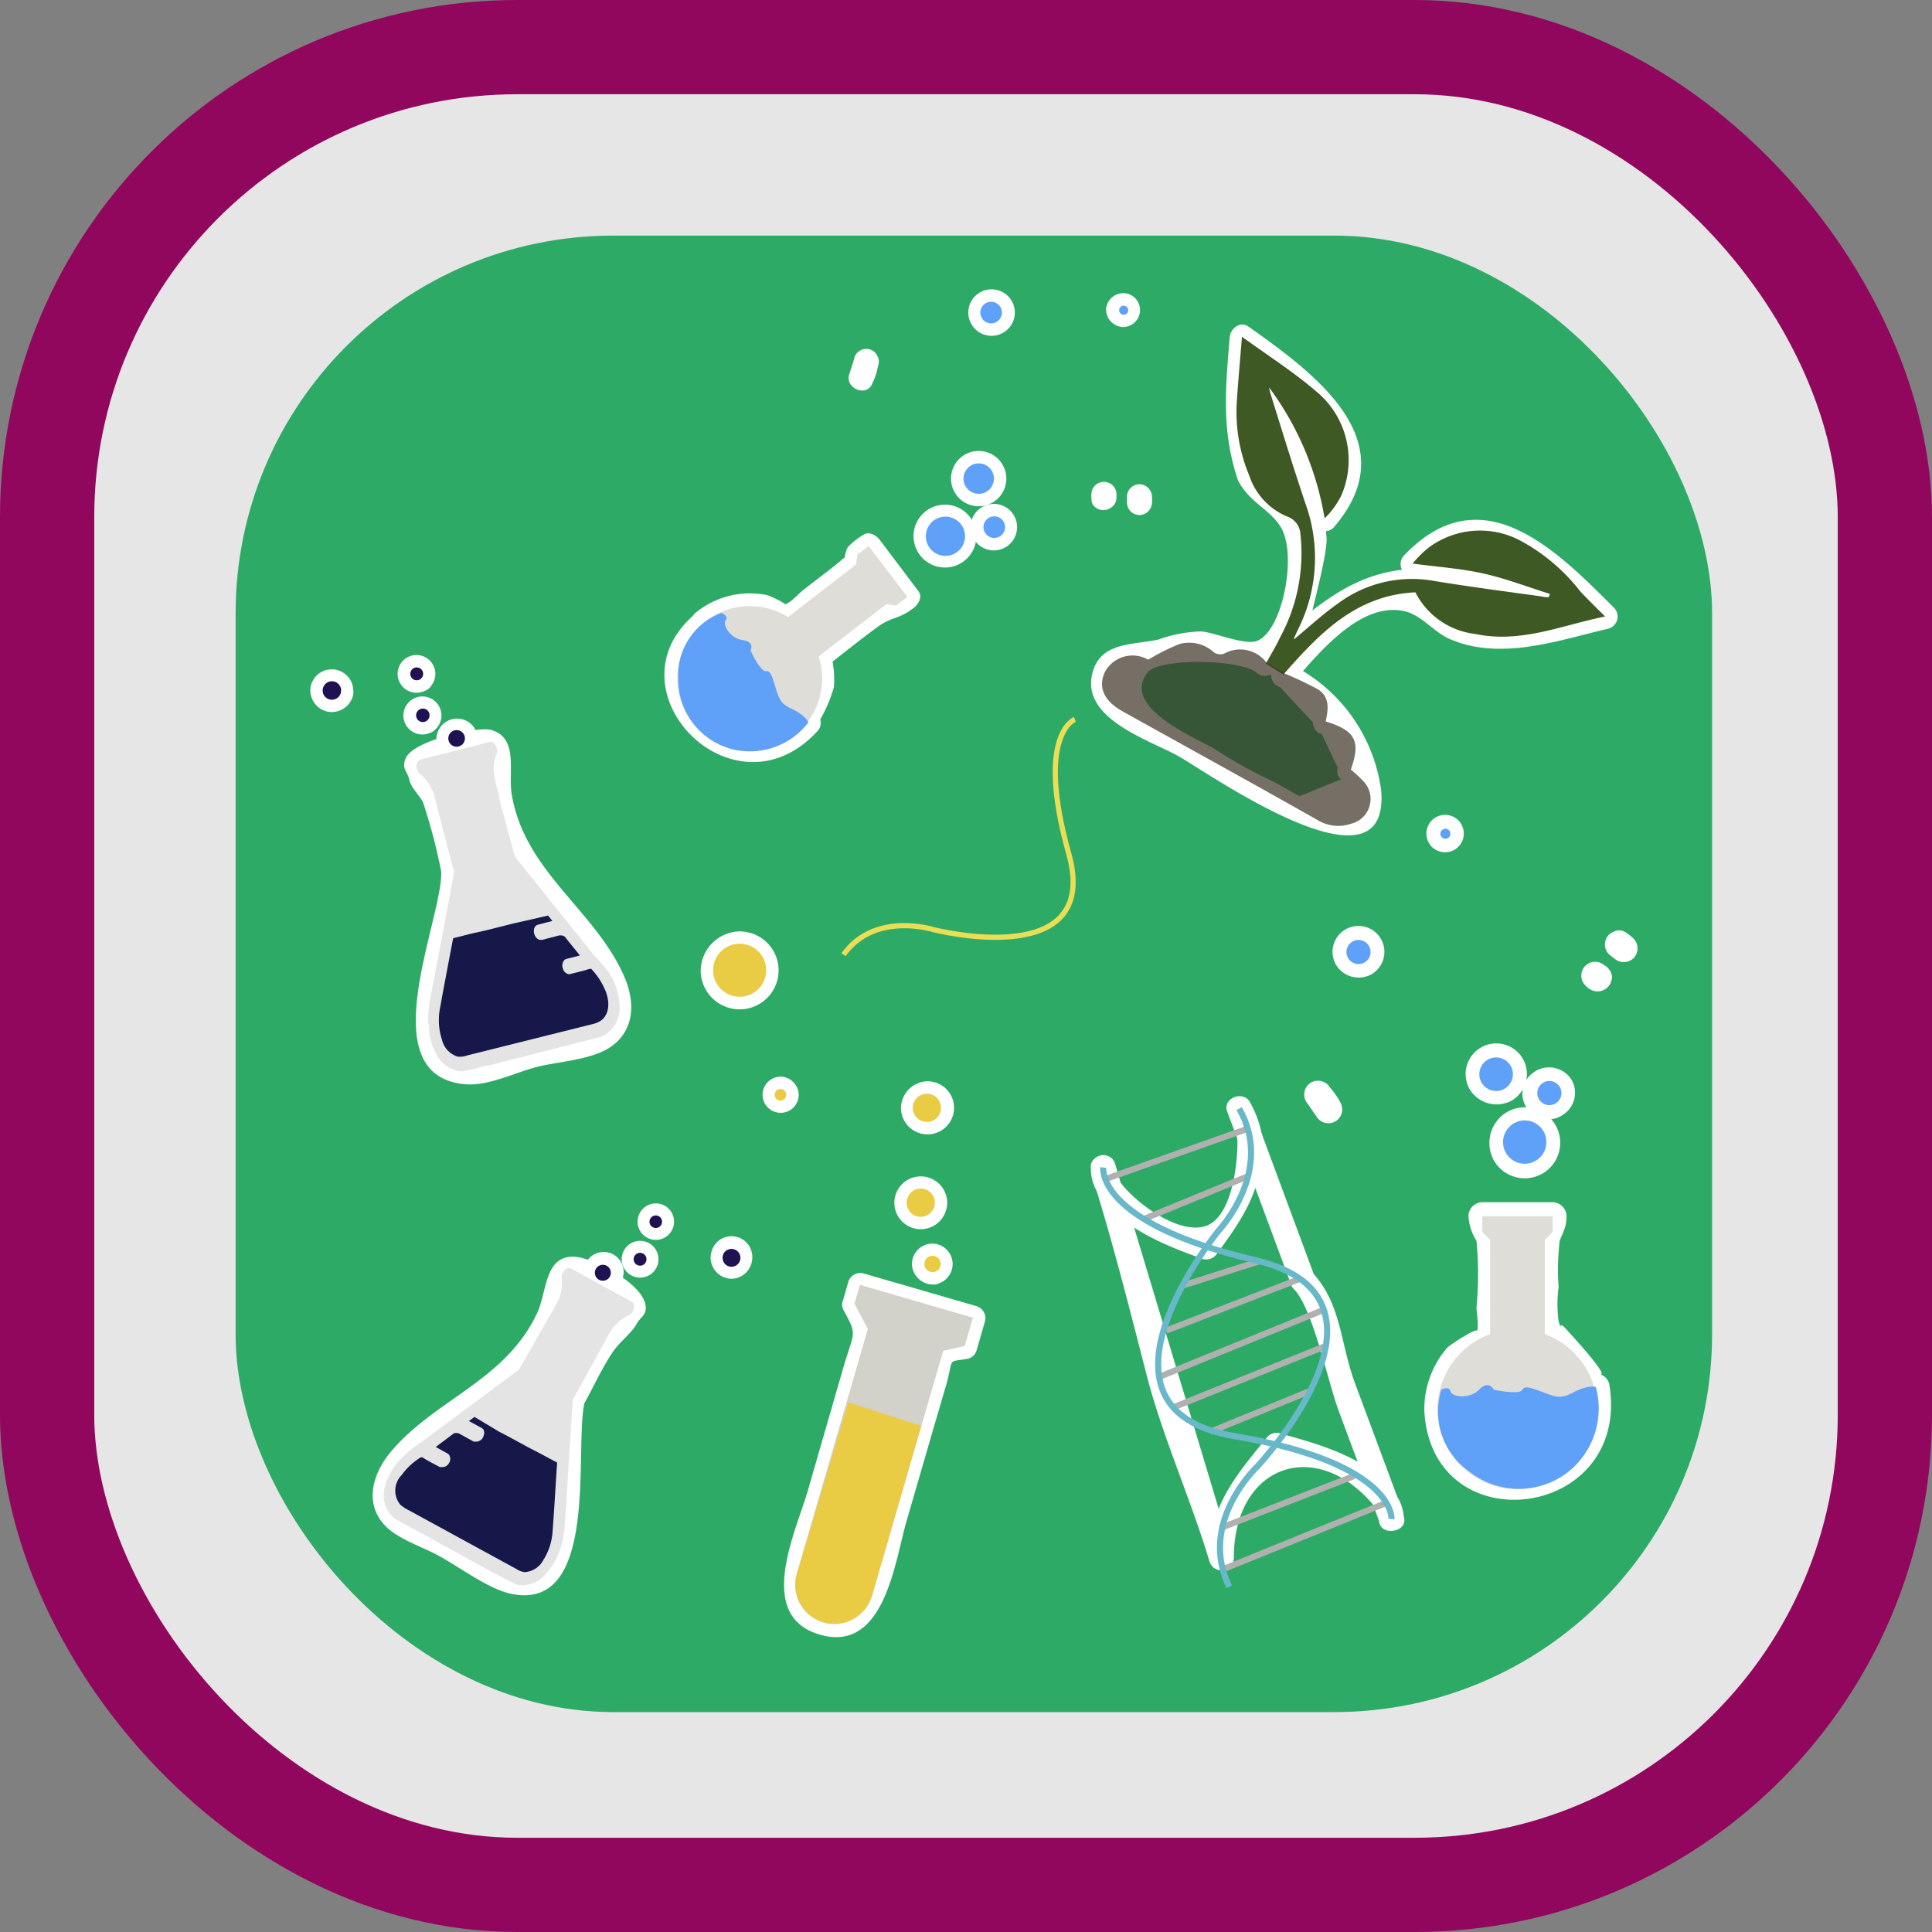 <svg xmlns="http://www.w3.org/2000/svg" viewBox="0 0 123 123"><rect x="0" y="0" width="123" height="123" fill="#808080" stroke="none"/><defs><style>.cls-1{fill:#e6e6e6;stroke:#91075d;stroke-width:6px;}.cls-1,.cls-13,.cls-14,.cls-15{stroke-miterlimit:10;}.cls-2{fill:#2dab66;}.cls-3{fill:#fff;}.cls-4{fill:#e4e4e4;}.cls-5{fill:#16184a;}.cls-6{fill:#1f1152;}.cls-7{fill:#deddd7;}.cls-8{fill:#5fa1f9;}.cls-9{fill:#e9cb44;}.cls-10{fill:#d2d1ca;}.cls-11{fill:#3f5924;}.cls-12{fill:#3d3324;opacity:0.7;}.cls-13,.cls-14,.cls-15{fill:none;}.cls-13{stroke:#b0b0b0;}.cls-13,.cls-14{stroke-width:0.39px;}.cls-14{stroke:#68b8c9;}.cls-15{stroke:#ebde56;stroke-width:0.33px;}</style></defs><title>Recurso 3</title><g id="Capa_2" data-name="Capa 2"><g id="Capa_1-2" data-name="Capa 1"><rect class="cls-1" x="3" y="3" width="117" height="117" rx="29.93" ry="29.93"/><rect class="cls-2" x="15" y="15" width="94" height="94" rx="24.05" ry="24.05"/><path class="cls-3" d="M28.09,55.43c.15,3-4.62,13.1,1.56,13.6,1.41.12,3.17-.75,4.51-1.1s3.61-.44,4.83-1.36c1.47-1.11,1.42-2.91.73-4.45-1.88-4.22-6.26-6.58-7.13-11.47-.27-1.48.48-3.68-1.34-4.18-.82-.23-4.94.66-5.42,1.8-.29.69.12.81.24,1.42.1.45.68,1,.87,1.41a36.44,36.44,0,0,1,1.18,4.54.79.79,0,0,0,1.52-.42c-.27-1-1.85-4.64-1.62-5.64.17-.74.43-.64,1.14-1,1.73-.91,1.2-.45,1.5.8.56,2.27.93,4.52,2.2,6.47s4.91,4.49,5.28,6.6c.53,3.06-5,4.87-7.29,4.72-1.53-.09-.69,1-2-.85-1.22-1.73-.44-3.58-.09-5.56.3-1.68,1-3.63.94-5.31C29.62,54.42,28,54.41,28.09,55.43Z"/><path class="cls-3" d="M29.73,48.15a1.37,1.37,0,0,0,.47-1.81,1.32,1.32,0,0,0-2.27,1.34,1.36,1.36,0,0,0,1.8.47A.8.8,0,0,0,30,47.07a.82.82,0,0,0-1.08-.29c.39,0,.47.14.25.46-.39,0-.47-.13-.25-.46a.81.81,0,0,0-.28,1.08A.78.78,0,0,0,29.73,48.15Z"/><path class="cls-3" d="M27.69,46.46a1.21,1.21,0,1,0-.34.21.82.82,0,0,0,.55-1,.8.8,0,0,0-1-.55l.18.05.2.35-.06.18-.34.2-.18,0-.21-.35.06-.18C25.8,46,26.92,47.11,27.69,46.46Z"/><path class="cls-3" d="M27.3,43.81A1.2,1.2,0,1,0,27,44a.81.81,0,0,0,.55-1,.79.79,0,0,0-1-.55l.2.06.21.35-.06.2-.35.2-.2-.06-.21-.34.06-.21C25.41,43.35,26.53,44.46,27.3,43.81Z"/><path class="cls-3" d="M22.49,44.05a1.37,1.37,0,0,0-2.72-.29,1.39,1.39,0,0,0,1.06,1.54,1.4,1.4,0,0,0,1.64-1,.79.79,0,0,0-1.53-.41c0-.15.42-.1.33.15s-.05.18-.18.1a.47.47,0,0,1-.17,0C20.88,45.06,22.45,45.06,22.49,44.05Z"/><path class="cls-4" d="M27.33,65.8c0-.21,0-.44-.06-.66a6.11,6.11,0,0,1,.08-1.36q.78-4.06,1.54-8.13a.41.41,0,0,0,0-.22c-.4-1.51-.8-3-1.18-4.54a2.86,2.86,0,0,0-.95-1.6.62.62,0,0,1-.16-.81.36.36,0,0,1,.18-.12l4.37-1.12a.34.34,0,0,1,.4.21.62.62,0,0,1,.06.56,2.62,2.62,0,0,0-.15,1.35,10.19,10.19,0,0,0,.33,1.32,1.21,1.21,0,0,0,0,.18c.19.72.39,1.44.58,2.16.13.46.25.92.38,1.38a.65.65,0,0,0,.12.25l5,6.23A8.46,8.46,0,0,1,38.82,62a4.16,4.16,0,0,1,.62,2,2,2,0,0,1-.85,1.83l-.31.17-7.22,1.85c-.3,0-.59.14-.89.22-.1,0-.67.14-.73.14A2,2,0,0,1,27.72,67c-.08-.15-.14-.31-.21-.46Z"/><path class="cls-5" d="M34.89,58.29l.28.34-.92.24c-.18.05-.27.21-.26.45s.2.51.39.51a.42.42,0,0,0,.16,0l1.07-.28s0,0,.06,0,.22,0,.32.12c.3.39.61.76.93,1.16l-.83.21a.51.51,0,0,0-.15.07.52.52,0,0,0-.11.53.48.48,0,0,0,.37.38h.07c.42-.11.85-.2,1.27-.34,0,0,.06,0,.1,0a4.57,4.57,0,0,1,.92,1.43c.33.85.16,1.63-.41,1.93a1.72,1.72,0,0,1-.43.16l-8,2a1.27,1.27,0,0,1-.58.07,1.47,1.47,0,0,1-1-1.07,4,4,0,0,1-.13-2c.27-1.49.56-3,.84-4.47v0c.51-.12,1-.26,1.51-.37.9-.19,1.79-.45,2.69-.65Z"/><circle class="cls-6" cx="29.07" cy="47.01" r="0.53"/><circle class="cls-6" cx="26.92" cy="45.54" r="0.43"/><circle class="cls-6" cx="26.53" cy="42.9" r="0.41"/><circle class="cls-6" cx="21.13" cy="43.96" r="0.59"/><path class="cls-3" d="M35.79,88.77c-.49,1.6-.27,3.54-.4,5.21-.15,1.93.24,3.86-1.42,5.2s-.47.75-2.11.32a13,13,0,0,1-2.53-1.39c-1.88-1-2.44-.89-2.86-3.09-.49-2.63,1.26-2.92,3.11-4.31,1-.77,2.17-1.45,3.11-2.31,1.7-1.55,2.39-3.61,3.62-5.53.63-1,.07-1.83,1.6-.41.67.62.78.49.84,1.23.07.91-2.37,4-2.88,4.9s.84,1.63,1.32.77c.61-1.09,1.14-2.28,1.84-3.31.39-.58,1.2-1.2,1.51-1.78.23-.43.61-.52.57-1.08-.11-1.48-3.4-3.13-4.53-3.18-1.93-.09-1.74,2.22-2.38,3.58-2.06,4.4-6.65,5.52-9.45,9-1,1.28-1.5,3-.4,4.35.79,1,2.47,1.49,3.57,2.1,1.31.71,3,2,4.45,2.39,6,1.46,4.09-9.69,4.89-12.31C37.56,88.23,36.08,87.83,35.79,88.77Z"/><path class="cls-3" d="M38.68,81s-.21.43-.42.15c-.17-.08-.17-.17,0-.25a.43.43,0,0,0,.15-.18.76.76,0,0,0-1,.28.78.78,0,0,0,.27,1,1.27,1.27,0,1,0-.27-.27.79.79,0,0,0,1,.27A.76.76,0,0,0,38.68,81Z"/><path class="cls-3" d="M41.12,80.07l-.27-.27a.77.77,0,0,0-.78,1.32,1.17,1.17,0,1,0-.27-.27.79.79,0,0,0,1.05.27A.78.78,0,0,0,41.12,80.07Z"/><path class="cls-3" d="M42.13,77.68l-.27-.28a.77.77,0,0,0-.78,1.32,1.16,1.16,0,1,0-.27-.27.78.78,0,0,0,1,.27A.77.77,0,0,0,42.13,77.68Z"/><path class="cls-3" d="M46.74,80.22s-.35.1-.31-.15,0-.18.14-.13.17,0,.2.08a.77.77,0,0,0-1.53,0,1.36,1.36,0,0,0,1.27,1.39,1.34,1.34,0,0,0,1.37-1.18,1.32,1.32,0,0,0-2.61-.41C45.06,80.78,46.53,81.19,46.74,80.22Z"/><path class="cls-4" d="M35.15,99.69c-.11.13-.2.27-.31.39a1.93,1.93,0,0,1-1.93.81s-.56-.27-.65-.31c-.27-.14-.51-.3-.79-.42l-6.33-3.47-.25-.24a1.94,1.94,0,0,1-.35-1.92,4.11,4.11,0,0,1,1.07-1.75,8.94,8.94,0,0,1,1.09-.88l6.23-4.62a.61.61,0,0,0,.18-.21l.69-1.21L34.86,84c0-.06.07-.11.1-.16a11.68,11.68,0,0,0,.62-1.16,2.64,2.64,0,0,0,.18-1.31.64.64,0,0,1,.19-.51.34.34,0,0,1,.43-.09l3.83,2.1a.4.4,0,0,1,.14.15.61.61,0,0,1-.35.73A2.79,2.79,0,0,0,38.73,85c-.72,1.33-1.46,2.65-2.2,4a.52.52,0,0,0-.07.21l-.51,8a6.08,6.08,0,0,1-.25,1.3c-.06.2-.16.4-.22.6Z"/><path class="cls-5" d="M30.21,90.21l-.36.26.81.44c.16.09.21.26.13.49a.49.49,0,0,1-.49.38l-.14,0-.94-.52s0,0,0,0-.2-.07-.33,0l-1.15.86.72.4a.26.26,0,0,1,.13.1.49.49,0,0,1,0,.52.47.47,0,0,1-.44.26H28c-.37-.2-.76-.39-1.11-.62,0,0-.06,0-.1,0a4.13,4.13,0,0,0-1.21,1.12,1.41,1.41,0,0,0-.09,1.9,2.26,2.26,0,0,0,.37.26l7,3.82a1.28,1.28,0,0,0,.53.21,1.44,1.44,0,0,0,1.2-.77,3.87,3.87,0,0,0,.59-1.81c.11-1.47.19-2.93.29-4.4,0,0,0,0,0,0-.44-.22-.87-.47-1.32-.7-.8-.4-1.57-.86-2.37-1.26Z"/><circle class="cls-6" cx="38.38" cy="81.03" r="0.51"/><circle class="cls-6" cx="40.75" cy="80.17" r="0.41"/><circle class="cls-6" cx="41.75" cy="77.78" r="0.4"/><circle class="cls-6" cx="46.57" cy="80.08" r="0.57"/><path class="cls-3" d="M92.43,89.82a4.38,4.38,0,0,1,2.89-4.13.85.85,0,0,0,.43-.75c0-1.72.13-3.5,0-5.21-.1-1-.51-1.55-.51-2.3l-.88.87,4.48,0-.88-.88c0,.8-.38,1.25-.48,2.31a50.32,50.32,0,0,0,0,5.21.85.85,0,0,0,.44.75c2.91,1.37,4,3.87,2.32,6.33a4.29,4.29,0,0,1-7.81-2.18c-.06-1.12-1.82-1.13-1.75,0,.49,8.55,13.22,6.91,11.77-1.74a.86.86,0,0,0-.61-.61c.76.23-2.12-2.85-2.16-2.9-.72-.81,0,1-.45-.47a8,8,0,0,1,0-2.19,13.49,13.49,0,0,1,0-2.2c0-.12.11-1.14,0-.44.12-.69.5-.94.5-1.87a.9.9,0,0,0-.88-.88l-4.48,0a.89.89,0,0,0-.88.88A3.34,3.34,0,0,0,94,79a22.24,22.24,0,0,1,0,4.24c0,.34.19,1.29,0,1.58.32-.51-1.74.82-1.88,1a6,6,0,0,0-1.44,4C90.71,91,92.47,91,92.43,89.82Z"/><path class="cls-3" d="M98.7,69.68c-.12.06-.24-.1-.12-.18s.23.1.12.18a.9.9,0,0,0,.31-1.2.88.88,0,0,0-1.2-.31A1.64,1.64,0,1,0,99.46,71a1.66,1.66,0,0,0,.6-2.24,1.69,1.69,0,0,0-2.25-.6.88.88,0,0,0-.31,1.2A.9.9,0,0,0,98.7,69.68Z"/><path class="cls-3" d="M86.43,60.52a.11.11,0,0,1,.12.18.11.11,0,0,1-.12-.18.9.9,0,0,0-.32,1.2.89.89,0,0,0,1.2.31,1.65,1.65,0,1,0-2.25-.6,1.69,1.69,0,0,0,2.25.6.87.87,0,0,0-.88-1.51Z"/><path class="cls-3" d="M95.34,68.56a.2.2,0,0,1-.18-.35.2.2,0,1,1,.18.35c-.93.62-.06,2.14.89,1.51a1.95,1.95,0,1,0-2.69-.77,2,2,0,0,0,2.69.77C97.24,69.58,96.35,68.06,95.34,68.56Z"/><path class="cls-3" d="M96.63,73a.5.5,0,0,1,.88-.48c.32.57-.54,1-.88.48-.61-1-2.12-.07-1.52.88a2.26,2.26,0,1,0,.83-3.08,2.29,2.29,0,0,0-.83,3.08C95.63,74.84,97.14,74,96.63,73Z"/><path class="cls-3" d="M92.55,52.88v.42l-.31.32H91.8l-.32-.32,0,0v-.45l.31-.31h.43c-1-.6-1.84.91-.89,1.51a1.19,1.19,0,1,0-.31-.31.89.89,0,0,0,1.2.31A.88.88,0,0,0,92.55,52.88Z"/><path class="cls-3" d="M83.29,70.31a3.35,3.35,0,0,1,.55.8l1.52-.88-.69-1a.89.89,0,0,0-1.2-.31.88.88,0,0,0-.32,1.2l.69,1a.88.88,0,0,0,1.52-.88,5,5,0,0,0-.83-1.16C83.74,68.26,82.51,69.5,83.29,70.31Z"/><path class="cls-3" d="M102.12,61.44s0,0,0,0l-1.24,1.24.22.19c.84.75,2.09-.49,1.24-1.24l-.22-.19a.88.88,0,0,0-1.24,1.24,1.29,1.29,0,0,0,.4.33.91.91,0,0,0,1.2-.32A.89.89,0,0,0,102.12,61.44Z"/><path class="cls-3" d="M102.65,60.89a.23.23,0,0,1,.15.12L104,59.77l-.33-.26a.91.91,0,0,0-1.24,0,.89.89,0,0,0,0,1.24l.33.26A.91.91,0,0,0,104,61a.89.89,0,0,0,0-1.24,3.25,3.25,0,0,0-.5-.4C102.57,58.78,101.69,60.3,102.65,60.89Z"/><path class="cls-7" d="M94.87,84.94l0-6-.5-.5v-1l4.48,0v1l-.5.5,0,6a5.09,5.09,0,1,1-3.49,0Z"/><path class="cls-8" d="M101.6,88.31s-.27-.14-1,.14-1,.65-1.83.38-1.66-.73-1.84-.36-1.84,0-1.84,0-.28-.64-.92,0-1.74.47-1.83.1-.58-.09-.58-.09a4.66,4.66,0,0,0,1.79,5.21,5.1,5.1,0,0,0,6.13.14A5.16,5.16,0,0,0,101.6,88.31Z"/><circle class="cls-8" cx="98.64" cy="69.59" r="0.77"/><circle class="cls-8" cx="86.49" cy="60.61" r="0.77"/><circle class="cls-8" cx="95.25" cy="68.39" r="1.07"/><circle class="cls-8" cx="97.07" cy="72.71" r="1.38"/><circle class="cls-8" cx="92.02" cy="53.08" r="0.32"/><path class="cls-3" d="M45.42,40.12A4,4,0,0,1,49.79,40a.77.77,0,0,0,.8,0c1.24-1,2.53-1.85,3.71-2.86.93-.79.91-1.27,1.4-1.64l-1.09-.29,2.48,3.21.28-1.09c-.7.55-1.47.58-2.28,1.2l-3.37,2.6a.82.82,0,0,0-.36.9c.65,3-1.28,5.68-4.46,4.94a3.93,3.93,0,0,1-1.48-6.8c.79-.65-.34-1.77-1.12-1.12-5.82,4.82,2.38,13.3,7.72,7.52a.78.78,0,0,0,.2-.77,8.89,8.89,0,0,0,.87-2.06,6.44,6.44,0,0,0-.2-2.14l-.37.9c1.12-.87,2.23-1.77,3.37-2.6.93-.67,1.32-.45,2.28-1.2.31-.23.58-.71.29-1.08L56,34.36c-.23-.3-.71-.57-1.08-.28a4.56,4.56,0,0,0-.94.75c-.12.17-.34,1-.06.63s-.67.48-.91.66l-1.88,1.45c-.27.21-.84.86-1.18.91.18,0-.85-.54-1.2-.61A5.45,5.45,0,0,0,44.3,39C43.51,39.64,44.64,40.76,45.42,40.12Z"/><path class="cls-3" d="M63.17,33.61s0-.17.16-.13-.09.17,0,.21c1,.31,1.39-1.22.42-1.53a1.48,1.48,0,1,0,.19.08C63.07,31.76,62.27,33.13,63.17,33.61Z"/><path class="cls-3" d="M63.23,19.85s0,.16-.16.12.09-.16,0-.2c-1-.31-1.39,1.22-.42,1.53a1.48,1.48,0,1,0-.19-.08C63.33,21.7,64.13,20.33,63.23,19.85Z"/><path class="cls-3" d="M62.33,30.68c-.23-.12-.23-.5.05-.37s0,.37-.24.29c-1-.34-1.38,1.19-.42,1.53a1.76,1.76,0,1,0-.19-.08C62.44,32.51,63.24,31.14,62.33,30.68Z"/><path class="cls-3" d="M59.73,34.06c.12-.25.31-.45.61-.35a.46.46,0,0,1,.27.61.45.45,0,0,1-.59.24c-.31-.13-.31-.43-.21-.69.35-1-1.18-1.38-1.53-.42a2,2,0,1,0,.08-.19C57.92,34.17,59.28,35,59.73,34.06Z"/><path class="cls-3" d="M72,19.93l0-.11-.2.35v0l-.4.11h0l-.35-.2h0l-.11-.4h0l.21-.35v0l.4-.11h0l.35.2h0l.11.4v-.11a.81.81,0,0,0-.8-.79.79.79,0,0,0-.79.79,1.12,1.12,0,0,0,1.05,1.11,1.08,1.08,0,0,0,.28-2.13,1.1,1.1,0,0,0-1.3.81C70.18,20.48,71.71,20.9,72,19.93Z"/><path class="cls-3" d="M54.38,22.81a2.76,2.76,0,0,1-.24.85l1.45.61.32-1c.31-1-1.22-1.39-1.53-.42l-.32,1c-.26.85,1.06,1.44,1.45.62a4.43,4.43,0,0,0,.4-1.23.81.81,0,0,0-.55-1A.8.8,0,0,0,54.38,22.81Z"/><path class="cls-3" d="M71.05,31.49l0,.16-1.56-.21,0,.26c-.08,1,1.51,1,1.59,0l0-.26a.8.8,0,0,0-1.56-.21,1.42,1.42,0,0,0,0,.68C69.76,32.9,71.29,32.48,71.05,31.49Z"/><path class="cls-3" d="M71.75,31.58a1.21,1.21,0,0,1,0,.38h1.59v-.38a.8.8,0,0,0-1.59,0V32a.8.8,0,0,0,.79.79.81.81,0,0,0,.8-.79,2.41,2.41,0,0,0,0-.38.81.81,0,0,0-.79-.79A.8.8,0,0,0,71.75,31.58Z"/><path class="cls-7" d="M50.19,39.27l4.31-3.33.09-.63.71-.55L57.77,38l-.71.55-.63-.08-4.31,3.32a4.61,4.61,0,1,1-1.93-2.49Z"/><path class="cls-8" d="M51.46,46s-.05-.27-.65-.65-1-.36-1.28-1.11-.39-1.59-.75-1.51-1-1.32-1-1.32.31-.55-.5-.66-1.3-1-1.08-1.26-.26-.47-.26-.47a4.21,4.21,0,0,0-2.76,4.14,4.6,4.6,0,0,0,3.26,4.49A4.68,4.68,0,0,0,51.46,46Z"/><circle class="cls-8" cx="63.3" cy="33.56" r="0.69"/><circle class="cls-8" cx="63.1" cy="19.9" r="0.69"/><circle class="cls-8" cx="62.31" cy="30.47" r="0.97"/><circle class="cls-8" cx="60.19" cy="34.14" r="1.25"/><circle class="cls-8" cx="71.54" cy="19.75" r="0.29"/><path class="cls-3" d="M59.6,81.75a1.3,1.3,0,0,0-.37-2.57,1.31,1.31,0,0,0-1.17,1.32,1.35,1.35,0,0,0,1.33,1.28c1,.06,1-1.52,0-1.58.35,0,.26.74-.12.44-.2,0-.22-.14-.07-.27s.15-.2,0-.14a.8.8,0,0,0-.55,1A.82.82,0,0,0,59.6,81.75Z"/><path class="cls-3" d="M53.72,83.44c.86,1.57.67,1.28,0,3.53l-2.31,8c-.75,2.57-3.34,7.91.79,9.1s4.77-4.69,5.52-7.25L59.41,91l.82-2.8c.52-1.82,0-1.45,1.4-1.7a.77.77,0,0,0,.55-.55l.52-1.8a.8.8,0,0,0-.55-1L55,81.08a.8.8,0,0,0-1,.55l-.34,1.2a.79.79,0,0,0,1.52.42c.35-1.21-.94-.86.23-.4S58,83.6,59.27,84c.65.19,2.48,1,2.09.36-.63-1-.27.76-.62.91.57-.24-.73,0-.9,0a.77.77,0,0,0-.55.55L57,93.61c-.58,2-1,4.13-1.76,6.07-.18.44-.18,1.22-.47,1.61-1.77,2.32-3.24.45-3.12-1.54.23-3.53,2.22-7.62,3.21-11,.77-2.65,1.52-3.69.21-6.09C54.59,81.75,53.23,82.55,53.72,83.44Z"/><path class="cls-3" d="M49.47,68.57a1.15,1.15,0,1,0,1.38,1.11,1.19,1.19,0,0,0-1.18-1.14.8.8,0,0,0-.78.79.81.81,0,0,0,.78.79h.12l-.4-.11-.13-.22.11-.4.23-.13.39.11.14.22L50,70l-.14.09C50.88,69.88,50.46,68.36,49.47,68.57Z"/><path class="cls-3" d="M60.3,76.53a1.68,1.68,0,1,0-3.36.09,1.68,1.68,0,0,0,3.36-.09.79.79,0,0,0-1.58,0c0,.19-.18.17-.21.09s.21-.17.21-.09a.82.82,0,0,0,.79.78C59.9,77.31,60.36,77,60.3,76.53Z"/><path class="cls-3" d="M47,59.3a2.53,2.53,0,0,0-2.39,2.56A2.48,2.48,0,1,0,47,59.3a.79.79,0,0,0,0,1.57c1.13,0,1.35,1.68.17,1.8a.9.9,0,0,1-.17-1.8C48,60.77,48,59.19,47,59.3Z"/><path class="cls-3" d="M59,68.84a1.73,1.73,0,0,0-1.64,1.73A1.69,1.69,0,1,0,59,68.84a.79.79,0,0,0,0,1.58c.19,0,.17.19.09.21s-.17-.2-.09-.21a.79.79,0,0,0,0-1.58Z"/><circle class="cls-9" cx="59.37" cy="80.47" r="0.52"/><path class="cls-10" d="M60.05,86l-4.53,15.59a2.51,2.51,0,0,1-3.1,1.71h0a2.5,2.5,0,0,1-1.7-3.1l4.53-15.59L54.4,83l.35-1.2,7.19,2.09-.52,1.8Z"/><path class="cls-9" d="M52.42,103.28h0a2.51,2.51,0,0,0,3.1-1.71l3.13-10.79L54,89.28l-3.26,10.9A2.5,2.5,0,0,0,52.42,103.28Z"/><circle class="cls-9" cx="49.69" cy="69.7" r="0.37"/><circle class="cls-9" cx="58.62" cy="76.57" r="0.9"/><circle class="cls-9" cx="47.09" cy="61.77" r="1.69"/><circle class="cls-9" cx="59.01" cy="70.53" r="0.9"/><path class="cls-3" d="M78.84,30.62c.7,1.35,2,1.81,2.67,2.89,1.14,1.77.11,6.81-1.54,7.31-.83.25-2.78-.6-3.52-.62a8.69,8.69,0,0,0-2.71.52c-1.68.36-3.77.13-4.22,2.26-.6,2.81,3.66,4.14,5.47,5.14s13.55,9.34,12.94,2.2a10.5,10.5,0,0,0-6-8.14l.35,1.32c1.74-2,4.38-5.24,7.17-4.58,1.09.26,1.84,1.35,2.91,1.79,3.24,1.36,6.83.06,10.05-.69a.8.8,0,0,0,.35-1.32c-3.78-3.79-8.46-8.48-13.37-3.34a.79.79,0,0,0,.56,1.34c1.42.18,2.89.29,4.29.61.62.13,3.15,1.42,2.61.27s-4.3-1.26-5.62-1.35c-4-.25-6.38,1.47-9.34,4l1.32.35c-.11-.34,1.38-5.25,1.24-6.44-.37-3.29-2.18-6.36-2.86-9.59l-1.44.61a22.07,22.07,0,0,1,3.43,8.08.79.79,0,0,0,1.32.35c4.74-5.48-1.16-9.78-5.42-12.8-.53-.38-1.15.14-1.19.68-.27,3.23-.53,5.88.49,9,.31,1,1.83.55,1.52-.42-.94-2.89-.68-5.64-.43-8.59l-1.19.68c2.74,1.95,9.41,5.34,5.1,10.32l1.32.35a22.66,22.66,0,0,0-3.59-8.46.79.79,0,0,0-1.44.61C80.8,28.46,83,32,83,35.66c0,1.64-1.75,3.85-1.28,5.3A.8.8,0,0,0,83,41.3c4-3.34,6.46-3.58,11.47-3,1.39.16,2.76.43,4.15.56a.83.83,0,0,0,.77-.58l0-.21a.81.81,0,0,0-.55-1,44.44,44.44,0,0,0-9-2l.56,1.34,7.76-.12c.47.44.91.89,1.34,1.37a22.26,22.26,0,0,1,2,2.09l.35-1.32c-3.51.82-8.48,2.94-11.19-1.18A.83.83,0,0,0,89.9,37c-3.85.53-6.23,2.62-8.75,5.43a.8.8,0,0,0,.35,1.32L83.59,46a.8.8,0,0,0,.57.76l1,2.1a.77.77,0,0,0,.21.76l-2.64,1.07-1.55-.87a31.64,31.64,0,0,1-3.89-2.16c-1.5-.83-5.91-2.7-4.23-4.85.7-.91,5.79-.87,6.92,0a.81.81,0,0,0,1.24-.16c1.26-2.31,3.22-5.87,2.31-8.65-.67-2-2.24-2-3.37-4.17C79.74,28.93,78.38,29.72,78.84,30.62Z"/><path class="cls-11" d="M90.11,37.71a4.9,4.9,0,0,0,3.81,2.65c2.91.62,5.55-.57,8.27-1.11-.54-.54-1.09-1.07-1.6-1.62a12,12,0,0,0-3.89-3.26,5.48,5.48,0,0,0-5.77.51,7.51,7.51,0,0,0-1,1c1.58.21,3.06.31,4.5.63s2.83.86,4.24,1.3l-.06.21c-.16,0-.32,0-.48-.05-2.31-.32-4.62-.62-6.92-1a7.89,7.89,0,0,0-6,1.43c-1,.7-1.89,1.53-2.82,2.3,0,0,0,0,0-.08l.21-.47a10.14,10.14,0,0,0,.65-7.68c-.83-2.44-1.58-4.9-2.35-7.36a3.13,3.13,0,0,1-.1-.44A19.29,19.29,0,0,1,84.33,33a5.2,5.2,0,0,0,1.07-1.47,5.66,5.66,0,0,0-1.59-6.6c-1.49-1.28-3.16-2.34-4.74-3.49-.11,1.35-.23,2.66-.32,4a10.51,10.51,0,0,0,.78,4.83,4.29,4.29,0,0,0,2.38,2.6A1.26,1.26,0,0,1,82.79,34a11.19,11.19,0,0,1-1.29,6.57c-.26.57-.6,1.11-.91,1.68l1.12.69C83.93,40.42,86.27,37.89,90.11,37.71Z"/><path class="cls-12" d="M77.92,41.62a.76.76,0,0,1-.64-.09A2.32,2.32,0,0,0,75.1,41a13.35,13.35,0,0,0-2,1,2,2,0,0,0-2.73.73c-.5,1-.1,1.9,1.12,2.57,4.15,2.31,8.3,4.59,12.43,6.93a2.51,2.51,0,0,0,2.1.21,1.62,1.62,0,0,0,.72-2.76A6.72,6.72,0,0,0,86,49c.64-1.83.3-2.48-1.6-3.07.17-.77.28-1.6-.54-2.07a22.7,22.7,0,0,0-2.12-1l-1.12-.69A2.1,2.1,0,0,0,77.92,41.62Z"/><path class="cls-3" d="M80.32,72.16a6.69,6.69,0,0,0-.75-2c-.42-.76-1.76-.25-1.44.61l.67,1.79c.35,1,1.87.54,1.52-.42l-.67-1.79-1.44.6a5.88,5.88,0,0,1,.59,1.61C79,73.58,80.52,73.16,80.32,72.16Z"/><path class="cls-3" d="M89.38,96.71a2.82,2.82,0,0,0-.56-1.61c-.46-.71-1.77-.28-1.44.6l.45,1.22c.35.94,1.88.54,1.52-.42l-.45-1.22-1.44.61a2.58,2.58,0,0,1,.33.69c0,.17,0-.06,0,.06a.08.08,0,0,1,0,.07C87.74,97.72,89.32,97.72,89.38,96.71Z"/><path class="cls-3" d="M83.73,81.36l-3.41-9.2c-.29-.77-1.61-.74-1.55.21.08,1.4-.27,5.09-2,5.68s-4.55-1.5-5.52-2.88c-.48-.69-1.71-.3-1.44.61C71,79.69,72,83.65,73,87.54s2.82,7.92,4,11.86a.79.79,0,0,0,1.55-.21c0-6,5.37-7.82,9.08-3.14.49.61,1.59,0,1.32-.77l-2.69-7.23c-.94-2.54-.85-5-2.68-7-.67-.77-1.78.35-1.12,1.11,1.15,1.31,2.1,5.86,2.77,7.67l2.2,5.91,1.32-.76c-1.75-2.21-4.68-3-7.27-3.73a.79.79,0,0,0-.77.2c-2,2.46-3.72,4.41-3.74,7.78L78.47,99l-7.1-23.62L69.93,76c1.59,2.25,4.16,3.25,6.67,4.16a.82.82,0,0,0,.89-.37c1.75-2.36,3-4.27,2.85-7.39l-1.54.21,3.41,9.2C82.56,82.72,84.08,82.31,83.73,81.36Z"/><path class="cls-3" d="M69.45,74.33A2.93,2.93,0,0,0,69.93,76a.79.79,0,0,0,1.44-.61L71,74.12c-.29-1-1.82-.56-1.52.41l.37,1.25,1.44-.61a2,2,0,0,1-.27-.71c0,.11,0-.09,0-.13a.79.79,0,0,0-.79-.79A.8.8,0,0,0,69.45,74.33Z"/><line class="cls-13" x1="78" y1="99.85" x2="88.26" y2="95.68"/><line class="cls-13" x1="77.68" y1="97.29" x2="86.23" y2="93.96"/><line class="cls-13" x1="77.06" y1="91.15" x2="83.42" y2="88.55"/><line class="cls-13" x1="74.55" y1="89.66" x2="84.4" y2="85.69"/><line class="cls-13" x1="73.68" y1="87.71" x2="84.15" y2="83.44"/><line class="cls-13" x1="74.25" y1="84.71" x2="82.67" y2="81.45"/><line class="cls-13" x1="75.24" y1="81.86" x2="80.16" y2="80.3"/><line class="cls-13" x1="72.89" y1="77.58" x2="79.46" y2="74.88"/><line class="cls-13" x1="70.39" y1="75.06" x2="79.29" y2="71.91"/><path class="cls-14" d="M88.59,96.71s.31-3.54-10-5.28-1-13.09-1-13.09,3.58-3.79,1.3-7.76"/><path class="cls-14" d="M70.24,74.33s-.53,3.51,9.68,5.9.13,13.13.13,13.13-3.81,3.55-1.79,7.66"/><path class="cls-15" d="M68.43,45.8s-2.52.93-.39,8.54-8.63,4.84-8.63,4.84S55.69,58,53.7,60.78"/></g></g></svg>